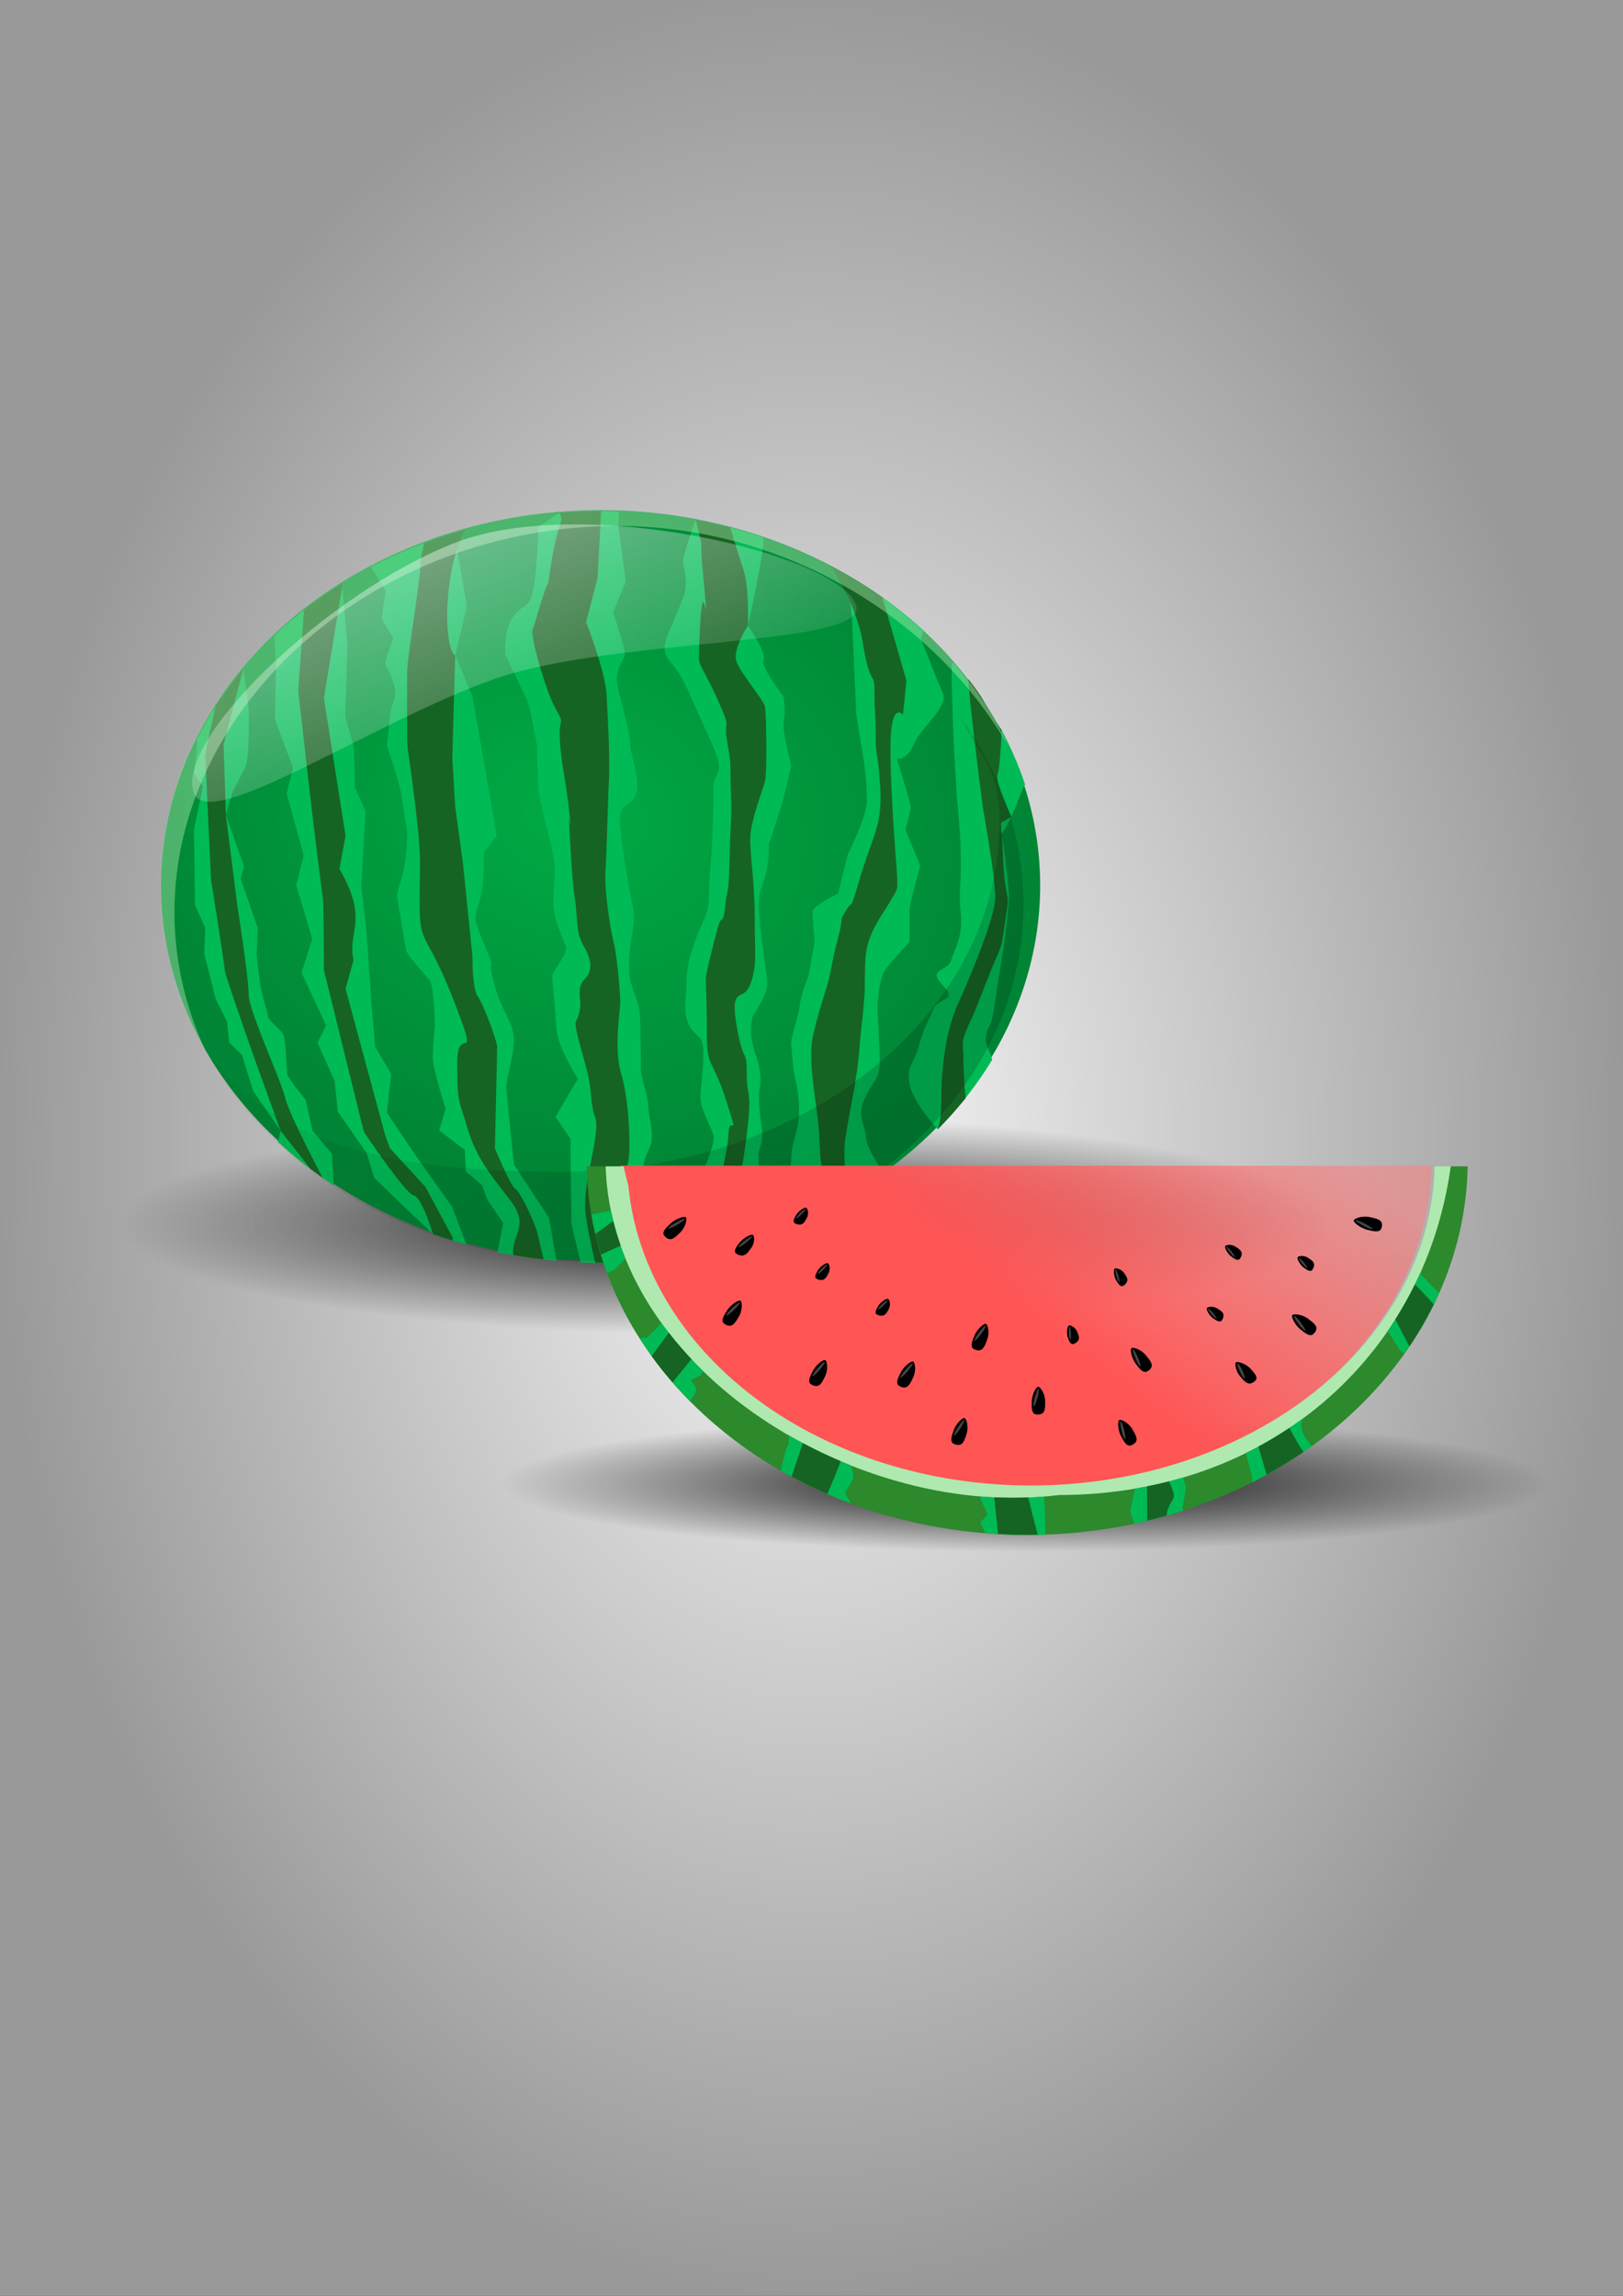 <?xml version="1.0" encoding="UTF-8" standalone="no"?>
<!-- Created with Inkscape (http://www.inkscape.org/) -->

<svg
   width="210mm"
   height="297mm"
   viewBox="0 0 210 297"
   version="1.1"
   id="svg5"
   inkscape:version="1.1.2 (b8e25be833, 2022-02-05)"
   sodipodi:docname="laisvatema.svg"
   xmlns:inkscape="http://www.inkscape.org/namespaces/inkscape"
   xmlns:sodipodi="http://sodipodi.sourceforge.net/DTD/sodipodi-0.dtd"
   xmlns:xlink="http://www.w3.org/1999/xlink"
   xmlns="http://www.w3.org/2000/svg"
   xmlns:svg="http://www.w3.org/2000/svg">
  <rect x="0" y="0" width="210" height="297" fill="#333333" stroke="none"/>
  <sodipodi:namedview
     id="namedview7"
     pagecolor="#ffffff"
     bordercolor="#666666"
     borderopacity="1.0"
     inkscape:pageshadow="2"
     inkscape:pageopacity="0.0"
     inkscape:pagecheckerboard="0"
     inkscape:document-units="mm"
     showgrid="false"
     inkscape:zoom="0.70644949"
     inkscape:cx="489.0654"
     inkscape:cy="621.41739"
     inkscape:window-width="1920"
     inkscape:window-height="1017"
     inkscape:window-x="-8"
     inkscape:window-y="-8"
     inkscape:window-maximized="1"
     inkscape:current-layer="layer1"
     inkscape:snap-page="false"
     inkscape:snap-text-baseline="false"
     inkscape:snap-intersection-paths="false" />
  <defs
     id="defs2">
    <linearGradient
       inkscape:collect="always"
       id="linearGradient47238">
      <stop
         style="stop-color:#f9f9f9;stop-opacity:1"
         offset="0"
         id="stop47234" />
      <stop
         style="stop-color:#999999;stop-opacity:1"
         offset="1"
         id="stop47236" />
    </linearGradient>
    <linearGradient
       inkscape:collect="always"
       id="linearGradient45266">
      <stop
         style="stop-color:#000000;stop-opacity:1;"
         offset="0"
         id="stop45262" />
      <stop
         style="stop-color:#000000;stop-opacity:0;"
         offset="1"
         id="stop45264" />
    </linearGradient>
    <linearGradient
       inkscape:collect="always"
       id="linearGradient33137">
      <stop
         style="stop-color:#ff5555;stop-opacity:1;"
         offset="0"
         id="stop33133" />
      <stop
         style="stop-color:#ff5555;stop-opacity:0;"
         offset="1"
         id="stop33135" />
    </linearGradient>
    <linearGradient
       inkscape:collect="always"
       id="linearGradient29264">
      <stop
         style="stop-color:#ffffff;stop-opacity:1;"
         offset="0"
         id="stop29260" />
      <stop
         style="stop-color:#ffffff;stop-opacity:0;"
         offset="1"
         id="stop29262" />
    </linearGradient>
    <linearGradient
       inkscape:collect="always"
       id="linearGradient26775">
      <stop
         style="stop-color:#000000;stop-opacity:1;"
         offset="0"
         id="stop26771" />
      <stop
         style="stop-color:#000000;stop-opacity:0"
         offset="1"
         id="stop26773" />
    </linearGradient>
    <linearGradient
       inkscape:collect="always"
       id="linearGradient20387">
      <stop
         style="stop-color:#00aa44;stop-opacity:1"
         offset="0"
         id="stop20383" />
      <stop
         style="stop-color:#008435;stop-opacity:1"
         offset="1"
         id="stop20385" />
    </linearGradient>
    <radialGradient
       inkscape:collect="always"
       xlink:href="#linearGradient20387"
       id="radialGradient3767"
       gradientUnits="userSpaceOnUse"
       gradientTransform="matrix(1.054,0.321,-0.258,0.846,28.439,-4.736)"
       cx="81.477"
       cy="129.241"
       fx="81.477"
       fy="129.241"
       r="65.756" />
    <linearGradient
       inkscape:collect="always"
       xlink:href="#linearGradient26775"
       id="linearGradient26777"
       x1="106.962"
       y1="196.629"
       x2="40.306"
       y2="141.309"
       gradientUnits="userSpaceOnUse" />
    <linearGradient
       inkscape:collect="always"
       xlink:href="#linearGradient29264"
       id="linearGradient29266"
       x1="63.889"
       y1="86.824"
       x2="81.04"
       y2="130.753"
       gradientUnits="userSpaceOnUse" />
    <linearGradient
       inkscape:collect="always"
       xlink:href="#linearGradient33137"
       id="linearGradient33139"
       x1="350.209"
       y1="77.566"
       x2="385.486"
       y2="36.363"
       gradientUnits="userSpaceOnUse"
       gradientTransform="matrix(0.922,0,0,0.886,28.344,6.8)" />
    <radialGradient
       inkscape:collect="always"
       xlink:href="#linearGradient45266"
       id="radialGradient45268"
       cx="-39.512"
       cy="-47.752"
       fx="-39.512"
       fy="-47.752"
       r="42.134"
       gradientTransform="matrix(1.867,0,0,0.338,167.762,174.554)"
       gradientUnits="userSpaceOnUse" />
    <radialGradient
       inkscape:collect="always"
       xlink:href="#linearGradient45266"
       id="radialGradient45352"
       gradientUnits="userSpaceOnUse"
       gradientTransform="matrix(1.613,0,0,0.209,196.516,201.919)"
       cx="-39.512"
       cy="-47.752"
       fx="-39.512"
       fy="-47.752"
       r="42.134" />
    <radialGradient
       inkscape:collect="always"
       xlink:href="#linearGradient47238"
       id="radialGradient47240"
       cx="105.054"
       cy="147.938"
       fx="105.054"
       fy="147.938"
       r="105.429"
       gradientTransform="matrix(1,0,0,1.417,0,-61.75)"
       gradientUnits="userSpaceOnUse" />
  </defs>
  <g
     inkscape:label="Sluoksnis 1"
     inkscape:groupmode="layer"
     id="layer1">
    <rect
       style="opacity:1;fill:url(#radialGradient47240);fill-opacity:1;stroke:none;stroke-width:0;stroke-opacity:1"
       id="rect46866"
       width="210.858"
       height="298.871"
       x="-0.375"
       y="-1.498" />
    <ellipse
       style="opacity:1;fill:url(#radialGradient45268);fill-opacity:1;stroke:none;stroke-width:0;stroke-opacity:1"
       id="path45062"
       cx="94.006"
       cy="158.424"
       rx="78.65"
       ry="14.232" />
    <ellipse
       style="opacity:1;fill:url(#radialGradient45352);fill-opacity:1;stroke:none;stroke-width:0;stroke-opacity:1"
       id="ellipse45350"
       cx="132.769"
       cy="191.944"
       rx="67.976"
       ry="8.801" />
    <g
       id="g45014"
       transform="matrix(0.865,0,0,0.835,17.708,69.995)">
      <g
         id="g29355"
         transform="translate(-16.529,-88.208)">
        <ellipse
           style="opacity:1;mix-blend-mode:normal;fill:url(#radialGradient3767);fill-opacity:1;stroke-width:0"
           id="circle1981"
           cx="85.894"
           cy="141.581"
           rx="65.756"
           ry="58.153" />
        <path
           id="path920"
           style="fill:#00ba55;fill-opacity:1;stroke:none;stroke-width:1px;stroke-linecap:butt;stroke-linejoin:miter;stroke-opacity:1"
           d="m 324.639,315.318 c -7.96,0.042 -15.913,0.422 -23.832,1.139 l -11.789,8.086 c 0,0 -0.601,25.892 -3.01,37.332 -2.408,11.44 -6.022,7.225 -11.441,15.654 -5.419,8.43 -4.215,21.676 -4.215,21.676 0,0 10.237,22.278 12.043,25.891 1.806,3.613 6.021,28.301 6.021,28.301 0,0 -5.6e-4,16.256 0.602,24.084 0.602,7.828 6.623,30.107 8.43,39.139 1.806,9.032 0,18.063 0,27.697 0,9.634 6.02,22.278 7.225,25.891 1.204,3.613 -7.826,14.451 -7.826,16.859 0,2.408 1.806,21.074 2.408,31.311 0.602,10.236 12.043,28.902 12.043,28.902 l -12.645,22.277 8.43,12.645 0.602,49.977 5.154,22.332 c 3.93,0.213 7.864,0.343 11.801,0.391 9.082,-0.051 18.154,-0.542 27.176,-1.471 l 0.426,-6.801 c 0,0 -0.603,-13.247 -1.205,-18.666 -0.602,-5.419 -3.01,-19.267 -3.01,-25.891 0,-6.623 1.806,-9.635 4.215,-15.656 2.408,-6.021 -1.205,-18.063 -1.205,-23.482 0,-5.419 -4.215,-16.257 -4.215,-21.676 0,-5.419 5.6e-4,-24.085 -0.602,-31.912 -0.602,-7.828 -3.612,-11.441 -5.418,-20.473 -1.806,-9.032 0.6,-22.277 1.805,-30.707 1.204,-8.43 -0.6,-12.646 -1.805,-19.27 -1.204,-6.623 -3.614,-20.471 -5.42,-37.33 -1.806,-16.859 4.817,-12.044 8.43,-19.871 3.613,-7.828 -3.01,-24.084 -3.01,-30.105 0,-6.021 -3.614,-18.666 -6.625,-31.311 -3.011,-12.645 3.011,-16.86 3.613,-20.473 0.602,-3.613 -6.623,-25.287 -6.623,-25.287 l 7.225,-18.064 -4.215,-31.912 0.252,-9.037 c -3.261,-0.119 -6.525,-0.182 -9.789,-0.188 z m 53.129,5.098 c 0,0 -4.453,13.158 -6.26,19.781 -1.806,6.623 -5.6e-4,6.624 0.602,13.85 0.602,7.225 -1.203,11.439 -1.203,11.439 0,0 -2.408,6.623 -8.43,21.074 -6.021,14.451 1.806,15.656 6.623,24.688 4.817,9.032 8.429,18.665 17.461,39.137 9.032,20.472 1.205,16.86 1.205,26.494 10e-6,9.634 6e-4,15.052 -0.602,30.105 -0.602,15.053 -1.807,21.075 -1.807,33.117 0,12.042 -4.216,14.45 -9.033,30.105 -4.817,15.655 -3.011,16.258 -4.215,31.311 -1.204,15.053 4.817,18.064 8.43,22.279 3.613,4.215 0,27.697 0,34.32 0,6.623 5.42,16.257 7.227,21.676 1.806,5.419 -6.624,21.677 -7.828,28.902 -1.204,7.225 -6.623,21.074 -6.623,21.074 l -0.109,20.748 c 10.522,-1.856 20.897,-4.312 31.061,-7.354 1.261,-6.773 2.631,-13.275 3.973,-16.406 3.613,-8.43 1.804,-10.837 4.213,-22.879 2.409,-12.042 -0.602,-9.634 1.807,-16.859 2.408,-7.225 5.6e-4,-13.247 -0.602,-24.688 -0.602,-11.44 1.204,-9.031 0.602,-17.461 -0.602,-8.43 -3.612,-12.645 -4.816,-20.473 -1.204,-7.828 0.602,-13.85 0.602,-13.85 0,0 5.42,-8.429 7.227,-13.848 1.806,-5.419 0.601,-9.033 -0.604,-18.064 -1.204,-9.032 -1.806,-12.644 -3.01,-27.697 -1.204,-15.053 2.408,-15.052 4.215,-25.891 1.806,-10.838 1.205,-15.053 1.205,-15.053 0,0 6.623,-19.269 9.031,-30.107 2.408,-10.838 3.613,-15.654 3.613,-15.654 0,0 -5.419,-21.676 -4.215,-25.891 1.204,-4.215 0,-14.451 0,-14.451 0,0 -13.85,-18.665 -11.441,-21.676 2.408,-3.011 -8.748,-19.994 -8.748,-19.994 0,0 9.252,-42.198 8.74,-51.486 -12.428,-4.345 -25.233,-7.796 -38.289,-10.32 z m -136.297,7.736 c -16.399,5.153 -32.14,11.814 -46.965,19.875 l 8.408,13.848 -2.408,16.256 6.623,11.441 c 0,0 -3.011,9.032 -4.215,12.645 -1.204,3.613 1.204,3.612 4.215,13.246 3.011,9.634 -1.205,11.441 -1.807,18.666 -0.602,7.225 -1.807,18.666 -1.807,18.666 10e-6,0 7.829,22.279 9.033,33.719 1.204,11.44 2.408,11.44 2.408,17.461 0,6.021 -0.603,18.665 -3.613,27.697 -3.011,9.032 -1.807,10.838 -1.807,10.838 0,0 4.216,26.493 4.818,29.504 0.602,3.011 10.838,14.45 13.246,17.461 2.408,3.011 3.01,25.289 3.01,25.289 0,0 -1.203,14.451 -1.203,20.473 0,6.021 7.225,29.504 7.225,29.504 l -3.613,12.645 14.451,11.439 0.604,12.645 9.031,7.828 3.01,8.43 9.033,13.85 -3.168,17.02 c 10.937,2.333 22.04,4.006 33.232,5.008 l -4.174,-25.039 -19.871,-31.311 c 0,0 -4.215,-42.147 -4.215,-45.76 0,-3.613 4.817,-20.473 4.215,-28.902 -0.602,-8.43 -7.225,-15.655 -10.838,-30.105 -3.613,-14.451 -1.807,-9.634 -1.807,-12.645 0,-3.011 -9.633,-22.279 -9.031,-27.096 0.602,-4.817 3.613,-12.042 4.215,-19.268 0.602,-7.225 0.602,-18.666 0.602,-18.666 l 7.227,-9.635 -10.236,-60.812 -3.613,-21.074 -9.633,-23.484 6.623,-28.9 z m 221.336,24.283 c 2.054,12.982 3.234,25.695 3.234,25.695 l 2.408,55.998 4.215,27.096 c 0,0 1.807,12.643 1.807,22.879 0,10.236 -10.838,31.914 -10.838,31.914 l -5.42,22.879 c 0,0 -14.451,7.227 -14.451,10.84 0,3.613 1.205,17.461 1.205,17.461 l -3.613,20.473 c 0,0 -4.214,10.236 -4.816,16.859 -0.602,6.623 -5.419,19.266 -4.816,22.879 0.602,3.613 0.602,13.247 2.408,20.473 1.806,7.225 2.409,15.655 1.807,22.881 -0.602,7.225 -4.215,15.053 -4.215,23.482 0,8.43 -5.36,10.713 1.805,22.881 l 7.166,12.168 c 15.458,-7.219 30.011,-15.861 43.418,-25.781 -4.808,-8.968 -9.725,-15.813 -10.24,-22.514 -0.602,-7.828 -5.42,-11.441 -0.604,-22.279 4.817,-10.838 8.43,-10.838 8.43,-21.676 0,-10.838 -1.203,-23.483 -1.203,-31.311 0,-7.828 1.806,-16.256 3.01,-19.869 1.204,-3.613 15.053,-18.666 15.053,-18.666 v -19.268 c 0,-3.011 6.021,-25.289 6.021,-25.289 l -8.43,-21.074 c 0,0 3.012,-10.84 3.012,-13.248 0,-2.409 -7.828,-28.299 -7.828,-28.299 0,0 5.418,1.806 9.633,-8.43 4.215,-10.236 19.871,-21.676 16.258,-30.105 -3.613,-8.43 -10.839,-27.698 -12.043,-30.709 -0.425,-1.062 0.524,-3.104 1.264,-5.516 -13.066,-12.392 -27.708,-23.407 -43.635,-32.824 z m -284.689,5.33 c -13.827,8.914 -26.576,19.067 -38.045,30.297 l 0.824,18.971 -0.604,30.105 10.236,28.301 -3.611,15.053 9.633,36.127 -4.215,17.461 9.031,31.311 -6.02,19.869 13.848,30.709 -4.816,10.236 9.633,22.277 1.807,18.064 16.258,24.084 4.215,14.451 17.461,17.461 15.818,15.516 0.002,0.002 c 6.208,2.285 12.517,4.347 18.914,6.18 l -8.24,-22.299 -21.074,-30.707 -15.656,-24.086 2.41,-22.881 -9.033,-15.654 -2.408,-29.504 -2.408,-36.729 -3.01,-28.301 2.408,-43.352 -6.021,-13.85 -0.602,-23.482 -4.818,-18.064 1.205,-42.148 c 0,0 -1.922,-21.1 -3.121,-35.418 z m -55.645,49.723 c -10.486,13.004 -19.337,26.979 -26.398,41.68 l 0.447,2.549 -1.932,16.73 5.148,7.721 -5.148,25.096 0.645,44.4 5.791,13.512 -0.645,14.801 6.436,26.383 6.434,13.512 1.287,12.227 7.078,7.078 6.436,21.234 15.443,23.164 -1.439,6.621 c 9.677,9.22 20.232,17.689 31.547,25.312 l -1.15,-18.42 -10.939,-13.514 -3.861,-18.016 c 0,0 -9.651,-12.227 -10.295,-14.801 -0.643,-2.574 -0.644,-20.591 -2.574,-23.809 -1.93,-3.217 -8.365,-7.721 -8.365,-10.295 0,-2.574 -3.217,-9.653 -4.504,-19.305 -1.287,-9.652 -1.932,-16.73 -1.932,-16.73 l 0.645,-15.443 -9.652,-28.955 1.93,-7.078 -10.295,-30.244 3.861,-13.512 c 0,0 4.504,-9.008 7.078,-14.156 2.574,-5.148 1.93,-34.748 1.93,-34.748 z m 427.625,35.188 c 0,0 -26.253,-41.061 -27.457,-38.653 -1.204,2.408 1.203,63.222 3.009,83.092 1.806,19.87 1.807,26.494 1.807,37.332 0,10.838 -1.204,12.643 0,26.492 1.204,13.849 -3.614,20.472 -5.42,27.096 -1.806,6.623 -13.955,4.648 -4.816,14.451 9.138,9.803 -2.407,6.624 -5.418,14.451 -3.011,7.828 -4.818,9.03 -7.828,20.471 -3.011,11.44 -7.226,12.043 -5.42,22.881 1.806,10.838 15.9,26.475 15.9,26.475 11.934,-12.511 22.251,-26.161 30.758,-40.697 -1.817,-6.752 -4.447,-7.825 -3.305,-14.678 1.204,-7.225 2.408,-1.205 4.816,-18.666 2.409,-17.461 4.816,-31.311 4.816,-31.311 0,0 3.614,-25.891 3.012,-33.719 -0.602,-7.828 -3.742,-33.855 -3.742,-33.855 8.121,-13.582 10.17,-24.49 12.93,-28.666 -3.573,-11.133 -8.135,-21.999 -13.643,-32.496 z"
           transform="scale(0.265)"
           sodipodi:nodetypes="cccsscscssssssccccccccssssssssssssssccccccsscsssssssssssscccsssssscsssscscscsccccccccssscssscsscscccccccccccsssssscccccccccccsccsccssssscccssssscsccscsssccccccccccccccccccccccccccccccccccccccccccccccccccccccccssssccccccscccsssssssssccsscsccc" />
        <path
           id="path2265"
           style="fill:#166423;fill-opacity:1;stroke:none;stroke-width:1px;stroke-linecap:butt;stroke-linejoin:miter;stroke-opacity:1"
           d="m 324.471,315.324 a 248.527,219.791 0 0 0 -0.047,0.002 248.527,219.791 0 0 0 -13.908,0.461 c -3.234,0.179 -6.467,0.377 -9.691,0.668 -0.006,5.3e-4 -0.012,10e-4 -0.018,0.002 3.218,5.07 -0.439,3.554 -4.166,27.156 -3.861,24.452 -0.644,8.366 -3.861,18.018 -3.217,9.652 -5.791,19.947 -7.078,23.164 -1.287,3.217 7.078,34.748 12.869,45.688 5.791,10.939 1.931,3.861 2.574,18.018 0.643,14.156 3.218,23.164 5.148,41.182 1.93,18.017 0,4.504 0,4.504 0,0 1.286,34.103 3.217,46.973 1.93,12.869 0.537,20.634 5.041,28.355 4.504,7.722 5.254,14.757 0.75,19.262 -4.504,4.504 -2.574,10.94 -2.574,14.801 0,3.861 -1.287,7.721 -2.574,10.295 -1.287,2.574 5.148,22.522 7.078,32.174 1.93,9.652 1.287,16.73 3.861,23.809 2.574,7.078 -3.861,29.599 -5.148,42.469 -1.23,12.295 -0.546,15.852 5.115,42.459 1.193,0.047 2.386,0.087 3.58,0.119 5.985,-0.006 11.968,-0.204 17.938,-0.592 -3.043,-7.282 -10.141,-24.398 -11.189,-29.117 -1.287,-5.791 5.149,-21.234 7.723,-27.025 2.574,-5.791 1.287,-37.965 -3.217,-53.408 -4.504,-15.443 -0.645,-36.678 -0.645,-42.469 0,-5.791 -1.931,-27.669 -3.861,-35.391 -1.93,-7.722 -5.147,-30.887 -4.504,-40.539 0.643,-9.652 1.288,-38.608 1.932,-53.408 0.643,-14.8 -0.644,-36.678 -1.287,-50.191 -0.643,-13.513 -11.584,-42.469 -11.584,-42.469 l 6.436,-25.738 z m 53.297,5.092 c 1.618,6.176 3.168,12.455 3.168,14.832 0,4.504 -7.5e-4,5.791 1.93,27.025 1.93,21.235 -1.4e-4,2.574 -1.287,7.078 -1.287,4.504 -1.93,29.601 -1.93,32.818 0,3.217 4.504,9.008 11.582,25.738 7.078,16.73 1.93,8.364 4.504,23.164 2.574,14.8 1.288,10.94 1.932,27.67 0.643,16.73 -10e-4,11.583 -0.645,37.965 -0.643,26.382 -1.287,17.374 -2.574,29.6 -1.287,12.226 -1.929,4.504 -3.859,11.582 -1.93,7.078 -7.08,27.669 -7.08,30.887 0,3.217 0.645,14.8 0.645,33.461 0,18.661 3.218,12.87 10.939,37.965 7.722,25.095 1.931,7.078 1.287,18.66 -0.643,11.582 -5.148,29.6 -8.365,41.826 -3.217,12.226 -2.574,8.364 -5.791,17.373 -3.059,8.565 -4.471,9.614 -9.018,12.457 5.725,-1.012 11.408,-2.203 17.039,-3.568 a 248.527,219.791 0 0 0 0.037,-0.008 c 3.1e-4,-6.3e-4 -3.1e-4,-0.001 0,-0.002 1.019,-2.055 1.751,-2.87 2.879,-4.373 1.93,-2.574 7.079,-13.514 7.723,-24.453 0.643,-10.939 2.574,-11.582 5.791,-38.607 3.217,-27.026 0,-19.947 0,-35.391 0,-15.443 -1.93,-4.506 -5.791,-28.314 -3.861,-23.808 3.86,-12.868 7.721,-23.807 3.861,-10.939 2.574,-16.088 2.574,-37.322 0,-21.235 -2.574,-37.322 -2.574,-47.617 0,-10.296 7.078,-28.312 8.365,-34.104 1.287,-5.791 0.643,-39.252 0,-43.113 -0.643,-3.861 -13.512,-19.303 -16.086,-26.381 -2.574,-7.078 6.434,-21.234 6.434,-21.234 0,0 0.645,-23.166 -2.572,-32.818 -2.223,-6.669 -5.305,-17.184 -7.416,-24.467 -3.161,-0.854 -6.342,-1.649 -9.539,-2.391 a 248.527,219.791 0 0 0 -0.293,-0.068 c -3.218,-0.743 -6.452,-1.429 -9.701,-2.057 a 248.527,219.791 0 0 0 -0.027,-0.006 z m -129.988,5.783 a 248.527,219.791 0 0 0 -23.201,7.889 c -1.186,5.111 -2.276,9.927 -2.162,11.184 0.643,7.078 -7.496,54.967 -7.496,64.619 v 36.035 c 0,10.296 0.643,7.722 4.504,40.539 3.861,32.817 2.574,33.459 2.574,58.555 0,25.095 3.859,15.443 19.303,56.625 15.443,41.182 1.932,12.227 1.932,36.035 0,23.808 0.643,20.59 5.791,38.607 5.148,18.017 14.156,28.314 24.451,42.471 10.296,14.156 1.287,18.661 1.287,29.6 0,0.734 0.082,1.27 0.1,1.959 0.018,0.003 0.037,0.005 0.055,0.008 5.664,1.029 11.366,1.885 17.098,2.562 a 248.527,219.791 0 0 0 0.01,0.002 c -1.236,-5.231 -2.677,-11.186 -3.105,-13.541 -1.287,-7.078 -10.295,-26.381 -12.869,-27.668 -2.574,-1.287 -11.582,-23.809 -11.582,-23.809 0,0 1.287,-55.982 1.287,-59.199 0,-3.217 -7.722,-25.095 -10.939,-29.6 -3.217,-4.504 -3.029,-23.562 -3.029,-23.562 l -5.336,-54.299 -4.402,-33.105 -1.619,-28.271 1.625,-60.027 c -6.649,-4.433 -6.826,-50.29 5.727,-73.607 z m 206.273,21.273 c 6.853,10.99 15.144,26.868 18.109,45.086 4.504,27.669 6.58,14.758 6.58,28.914 0,14.156 0.645,9.009 0.645,23.809 0,14.8 1.285,9.01 2.572,31.531 1.287,22.522 -3.859,27.025 -10.938,51.477 -7.078,24.452 -3.861,12.87 -8.365,20.592 -4.504,7.722 -0.643,0.643 -4.504,16.086 -3.861,15.443 -3.863,19.305 -5.793,26.383 -1.93,7.078 -5.791,18.661 -8.365,30.887 -2.574,12.226 0.644,31.529 2.574,46.973 1.93,15.443 0.645,25.097 3.219,31.531 2.387,5.968 -4.038,15.428 -9.096,28.553 a 248.527,219.791 0 0 0 0.014,-0.006 c 3.875,-1.785 7.684,-3.675 11.445,-5.637 a 248.527,219.791 0 0 0 12.404,-6.893 c -0.359,-2.955 -0.813,-5.862 -1.256,-8.297 -1.287,-7.078 -1.931,-17.374 -1.287,-23.809 0.643,-6.435 3.861,-23.165 5.148,-30.887 1.287,-7.722 2.573,-16.73 3.217,-25.738 0.643,-9.009 1.931,-18.016 2.574,-27.668 0.643,-9.652 -8.8e-4,-7.722 0.643,-22.521 0.643,-14.8 8.366,-24.452 13.514,-33.461 5.148,-9.009 4.504,-7.721 4.504,-12.869 0,-5.148 -3.859,-48.261 -3.859,-77.217 0,-28.956 7.078,-19.947 7.078,-19.947 l 1.93,-19.949 -13.486,-48.461 c -8.2e-4,-6e-4 -0.007,-0.005 -0.008,-0.006 a 248.527,219.791 0 0 0 -29.213,-18.455 z m -275.434,9.965 a 248.527,219.791 0 0 0 -21.904,15.705 l -3.256,47.291 7.408,67.318 c 0,0 5.792,49.545 6.436,53.406 0.643,3.861 0.643,42.471 0.643,42.471 l 22.521,94.59 c 0,0 23.808,36.677 28.312,37.32 3.747,0.535 9.04,16.818 10.793,22.521 0.005,0.002 0.01,0.004 0.016,0.006 3.619,1.314 7.273,2.553 10.959,3.715 l 0.111,-1.789 -15.443,-29.6 -19.947,-22.521 -2.574,-7.078 -22.521,-86.227 4.504,-16.729 c -3.646,-17.16 8.987,-22.856 -7.93,-53.285 l 3.426,-19.428 -12.227,-80.434 z m -56.146,50.053 c -0.003,0.003 -0.005,0.007 -0.008,0.01 -2.661,3.299 -5.196,6.675 -7.646,10.098 a 248.527,219.791 0 0 0 -1.035,1.457 c -2.428,3.452 -4.771,6.952 -6.98,10.52 -2.97,13.37 -5.777,26.403 -5.777,27.934 0,3.217 3.217,73.355 3.217,73.355 0,0 7.723,50.192 7.723,52.766 0,2.574 17.373,53.408 17.373,53.408 l 14.156,40.537 16.713,22.162 a 248.527,219.791 0 0 0 7.041,5.359 c -6.81,-13.508 -19.205,-38.434 -21.18,-46.824 -2.574,-10.939 -20.592,-50.834 -20.592,-60.486 0,-9.652 -6.434,-52.121 -6.434,-52.121 l -6.436,-52.766 -1.287,-41.182 z m 409.221,6.09 c 0.571,13.766 8.18,74.814 8.18,74.814 0,0 6.435,37.322 7.078,51.479 0.643,14.156 -20.592,62.416 -20.592,62.416 0,0 -5.791,11.583 -8.365,32.174 -2.574,20.591 -0.644,29.599 -2.574,38.607 -0.203,0.948 -0.687,2.549 -0.965,3.691 a 248.527,219.791 0 0 0 0.019,-0.019 c 2.48,-2.57 4.865,-5.208 7.207,-7.875 a 248.527,219.791 0 0 0 6.119,-7.332 c 0.786,-0.976 1.622,-1.92 2.391,-2.908 -0.713,-7.897 -1.258,-17.134 -1.258,-22.877 0,-9.009 -1.931,-9.009 3.217,-20.592 5.148,-11.582 4.505,-10.94 10.939,-27.67 6.435,-16.73 7.078,-15.442 8.365,-25.094 1.287,-9.652 2.574,-16.087 2.574,-19.305 0,-3.217 -1.931,-7.723 -2.574,-21.879 -0.793,-19.662 -0.794,-23.512 -0.645,-17.373 0,0 -0.643,1.286 -0.643,-6.436 l 6.021,-3.254 c 0,0 -9.782,-20.182 -7.852,-25.33 0.927,-2.473 1.674,-14.019 2.213,-25.283 a 248.527,219.791 0 0 0 -0.453,-0.859 c 0.008,1.038 -6.081,-9.791 -11.338,-19.113 a 248.527,219.791 0 0 0 -7.066,-9.982 z"
           transform="scale(0.265)" />
        <path
           style="fill:none;stroke:#000000;stroke-width:0.265px;stroke-linecap:butt;stroke-linejoin:miter;stroke-opacity:1"
           d="M 153.737,114.239 Z"
           id="path2279" />
        <path
           id="ellipse14691"
           style="opacity:0.44;fill:#afe9af;fill-opacity:1;stroke-width:0"
           d="m 85.85,83.43 c -36.316,-2.1e-5 -65.756,26.036 -65.756,58.153 0.004,8.836 2.285,17.555 6.669,25.495 -3.045,-6.807 -4.61,-14.061 -4.612,-21.381 4.2e-5,-32.117 29.951,-59.828 66.267,-59.828 25.118,0.002 47.53,14.333 58.561,34.29 C 137.044,97.989 112.814,83.43 85.85,83.43 Z"
           sodipodi:nodetypes="ccccccc" />
        <path
           id="ellipse24426"
           style="opacity:0.164;mix-blend-mode:normal;fill:url(#linearGradient26777);fill-opacity:1;stroke-width:0"
           d="m 139.568,115.325 c 3.684,7.116 5.997,8.483 5.998,16.28 -4e-5,30.578 -29.89,54.305 -65.242,54.305 -22.155,-0.015 -41.903,-2.535 -53.561,-18.832 10.299,19.918 33.162,32.746 58.387,32.762 35.352,2e-5 64.011,-24.789 64.011,-55.367 -0.001,-10.299 -3.324,-20.393 -9.593,-29.148 z"
           sodipodi:nodetypes="ccccccc" />
        <path
           id="path27327"
           style="opacity:0.428;fill:url(#linearGradient29266);fill-opacity:1;stroke-width:0"
           d="m 124.107,98.157 c 2.112,6.4 -35.943,4.917 -53.904,11.358 -17.961,6.441 -42.888,24.077 -45.141,17.726 -2.945,-8.298 20.141,-31.154 39.097,-38.778 18.994,-7.639 57.319,1.726 59.949,9.695 z"
           sodipodi:nodetypes="sssss" />
      </g>
      <g
         id="g43820"
         transform="translate(-225.629,37.416)">
        <path
           id="path32205"
           style="opacity:0.544;fill:#ff8080;fill-opacity:1;stroke:none;stroke-width:0"
           d="m 297.978,59.365 a 60.698,50.918 0 0 0 60.655,50.08 60.698,50.918 0 0 0 60.655,-50.08 z" />
        <path
           id="path29931"
           style="opacity:1;fill:url(#linearGradient33139);fill-opacity:1;stroke:none;stroke-width:0"
           d="m 297.991,59.379 a 60.698,51.341 0 0 0 60.655,50.496 60.698,51.341 0 0 0 60.655,-50.496 z" />
        <path
           id="path31401"
           style="opacity:1;fill:#afe9af;fill-opacity:1;stroke:none;stroke-width:0"
           d="m 1116.002,224.373 a 238.722,199.896 0 0 0 238.551,196.604 238.722,199.896 0 0 0 238.551,-196.604 h -9.148 a 228.037,189.732 0 0 1 -227.873,186.607 228.037,189.732 0 0 1 -227.184,-175.182 232.857,213.291 0 0 1 -2.684,-11.426 z"
           transform="scale(0.265)" />
        <path
           id="path30821"
           style="opacity:1;fill:#2c892c;fill-opacity:1;stroke:none;stroke-width:0"
           d="m 1105.357,224.373 c 2.236,119.53 112.876,215.417 248.641,215.486 135.765,-0.07 246.405,-95.956 248.641,-215.486 h -9.535 c -15.145,112.3 -103.513,192.124 -221.253,192.16 -111.335,14.878 -251.831,-70.951 -255.849,-192.16 z"
           sodipodi:nodetypes="ccccccc"
           transform="scale(0.265)" />
        <path
           id="path39287"
           style="fill:#00ba55;fill-opacity:1;stroke:none;stroke-width:1px;stroke-linecap:butt;stroke-linejoin:miter;stroke-opacity:1"
           d="m 1119.047,250.141 -11.049,2.355 c 1.935,11.733 4.893,23.165 8.848,34.213 l 3.842,-1.557 6.533,-6.887 c -3.553,-9.062 -6.259,-18.466 -8.174,-28.125 z m 456.697,36.834 c -5.157,11.847 -11.254,23.078 -18.236,33.605 l 0.363,0.689 6.812,11.006 2.291,1.527 c 7.678,-11.201 14.292,-23.035 19.625,-35.434 -2.02,-1.943 -4.112,-3.992 -5.144,-5.139 -1.376,-1.529 -3.48,-3.932 -5.711,-6.256 z m -428.176,29.027 c -1.432,1.239 -2.357,2.611 -2.357,2.611 l -5.701,5.875 -4.285,0.395 c 8.072,13.134 17.578,25.481 28.408,36.82 1.579,-2.279 3.421,-5.158 3.522,-6.459 0.173,-2.246 -3.109,-5.875 -3.109,-5.875 l 5.701,-2.938 1.334,-2.387 c -8.673,-8.736 -16.58,-18.095 -23.512,-28.043 z m 361.846,55.91 c -9.957,7.567 -20.63,14.274 -31.951,20.045 l 3.367,13.691 0.301,3.396 c 11.85,-6.224 23.027,-13.324 33.498,-21.141 -0.883,-1.1 -1.9,-2.436 -3.141,-4.268 -3.945,-5.823 -2.648,-9.205 -2.074,-11.725 z m -289.856,9.795 c -0.073,3.098 -0.278,6.273 -0.74,6.365 -0.864,0.173 -2.42,7.257 -3.111,10.367 -0.268,1.205 -0.488,2.555 -0.723,3.939 12.41,7.386 25.627,13.784 39.49,19.129 l -3.346,-6.135 4.838,-8.812 -1.074,-7.156 c -12.175,-4.994 -24.011,-10.933 -35.334,-17.697 z m 222.537,24.531 c -8.792,2.69 -17.846,4.905 -27.17,6.557 l -2.752,13.031 c 0,0 1.061,3.673 2.186,7.484 9.536,-2.099 18.834,-4.712 27.9,-7.748 -0.203,-0.37 -0.738,-1.309 -0.738,-1.309 0,0 2.622,-12.053 1.836,-13.363 -0.339,-0.565 -0.819,-2.585 -1.262,-4.652 z m -114.574,11.121 c -4e-4,0.022 0.013,0.064 0.01,0.082 -0.262,1.31 4.193,10.221 4.193,10.221 l -4.193,4.979 2.818,6.199 c 7.788,0.651 15.67,1.015 23.648,1.02 3.436,-0.002 6.844,-0.107 10.246,-0.23 0,-7.079 -0.069,-15.552 -0.551,-19.566 -0.114,-0.952 -0.182,-1.822 -0.229,-2.65 -11.774,1.034 -23.811,1.002 -35.943,-0.053 z"
           transform="scale(0.265)" />
        <path
           id="path37938"
           style="fill:#166423;fill-opacity:1;stroke:none;stroke-width:1px;stroke-linecap:butt;stroke-linejoin:miter;stroke-opacity:1"
           d="m 1120.348,256.314 -10.121,7.592 c 0.923,4.069 1.956,8.102 3.131,12.086 l 11.195,-5.225 c -1.606,-4.743 -3.033,-9.553 -4.205,-14.453 z m 452.523,37.082 c -3.338,7.051 -7.056,13.842 -11.066,20.408 1.585,3.419 4.717,9.614 7.922,15.885 5.141,-7.883 9.731,-16.076 13.746,-24.539 -4.214,-5.152 -8.674,-9.786 -10.602,-11.754 z m -421.162,28.244 c -2.301,3.221 -4.904,6.86 -9.682,13.666 3.684,5.279 7.641,10.39 11.805,15.359 l 10.631,-13.607 c -4.513,-4.957 -8.765,-10.1 -12.754,-15.418 z m 350.238,55.689 c -5.606,3.884 -11.416,7.508 -17.424,10.859 l 4.582,16.443 c 7.216,-4.123 14.192,-8.543 20.867,-13.285 -3.226,-4.73 -5.87,-10.047 -8.025,-14.018 z m -274.596,8.846 -6.377,19.619 c 6.541,3.658 13.285,7.052 20.221,10.17 2.862,-6.943 5.778,-14.222 7.519,-19.221 -7.268,-3.198 -14.4,-6.725 -21.363,-10.568 z m 206.617,22.412 c -4.07,1.081 -8.211,2.023 -12.391,2.889 0.019,1.145 0.162,10.858 0.193,20.049 3.681,-0.918 7.326,-1.907 10.935,-2.969 0.182,-4.795 3.656,-9.181 4.059,-10.789 0.334,-1.336 -0.83,-5.43 -2.797,-9.18 z m -98.568,9.279 2.147,21.453 c 5.444,0.316 10.918,0.536 16.451,0.539 1.977,-10e-4 3.93,-0.091 5.896,-0.133 -2.361,-9.308 -4.181,-16.974 -5.309,-21.76 -6.343,0.266 -12.743,0.228 -19.186,-0.1 z"
           transform="scale(0.265)" />
        <g
           id="g43371"
           transform="rotate(17.521,275.602,154.552)">
          <path
             id="path40430"
             style="opacity:1;stroke-width:0"
             d="m 330.151,81.054 c 0.008,0.976 0.039,1.841 -0.691,2.03 -0.097,0.025 -0.133,0.059 -0.26,0.061 -0.111,0.003 -0.457,-0.015 -0.55,-0.051 -0.528,-0.202 -0.537,-1.066 -0.498,-2.028 0.032,-0.77 0.377,-1.656 0.706,-2.055 0.142,-0.172 0.115,-0.162 0.286,-0.162 0.112,2e-6 0.049,-0.013 0.147,0.066 0.398,0.319 0.86,1.253 0.86,2.138 z"
             sodipodi:nodetypes="ssssssssss" />
          <ellipse
             style="opacity:0.272;fill:#ffffff;fill-opacity:1;stroke:none;stroke-width:0;stroke-opacity:1"
             id="path43287"
             cx="338.411"
             cy="-2.139"
             rx="0.196"
             ry="1.423"
             transform="matrix(0.97,0.244,-0.258,0.966,0,0)" />
        </g>
        <g
           id="g43377"
           transform="rotate(44.36,332.508,46.894)">
          <path
             id="path43373"
             style="opacity:1;stroke-width:0"
             d="m 330.151,81.054 c 0.008,0.976 0.039,1.841 -0.691,2.03 -0.097,0.025 -0.133,0.059 -0.26,0.061 -0.111,0.003 -0.457,-0.015 -0.55,-0.051 -0.528,-0.202 -0.537,-1.066 -0.498,-2.028 0.032,-0.77 0.377,-1.656 0.706,-2.055 0.142,-0.172 0.115,-0.162 0.286,-0.162 0.112,2e-6 0.049,-0.013 0.147,0.066 0.398,0.319 0.86,1.253 0.86,2.138 z"
             sodipodi:nodetypes="ssssssssss" />
          <ellipse
             style="opacity:0.272;fill:#ffffff;fill-opacity:1;stroke:none;stroke-width:0;stroke-opacity:1"
             id="ellipse43375"
             cx="338.411"
             cy="-2.139"
             rx="0.196"
             ry="1.423"
             transform="matrix(0.97,0.244,-0.258,0.966,0,0)" />
        </g>
        <g
           id="g43383"
           transform="rotate(30.129,319.836,55.029)">
          <path
             id="path43379"
             style="opacity:1;stroke-width:0"
             d="m 330.151,81.054 c 0.008,0.976 0.039,1.841 -0.691,2.03 -0.097,0.025 -0.133,0.059 -0.26,0.061 -0.111,0.003 -0.457,-0.015 -0.55,-0.051 -0.528,-0.202 -0.537,-1.066 -0.498,-2.028 0.032,-0.77 0.377,-1.656 0.706,-2.055 0.142,-0.172 0.115,-0.162 0.286,-0.162 0.112,2e-6 0.049,-0.013 0.147,0.066 0.398,0.319 0.86,1.253 0.86,2.138 z"
             sodipodi:nodetypes="ssssssssss" />
          <ellipse
             style="opacity:0.272;fill:#ffffff;fill-opacity:1;stroke:none;stroke-width:0;stroke-opacity:1"
             id="ellipse43381"
             cx="338.411"
             cy="-2.139"
             rx="0.196"
             ry="1.423"
             transform="matrix(0.97,0.244,-0.258,0.966,0,0)" />
        </g>
        <g
           id="g43389"
           transform="matrix(0.865,0.415,-0.502,0.715,72.646,-122.88)">
          <path
             id="path43385"
             style="opacity:1;stroke-width:0"
             d="m 330.151,81.054 c 0.008,0.976 0.039,1.841 -0.691,2.03 -0.097,0.025 -0.133,0.059 -0.26,0.061 -0.111,0.003 -0.457,-0.015 -0.55,-0.051 -0.528,-0.202 -0.537,-1.066 -0.498,-2.028 0.032,-0.77 0.377,-1.656 0.706,-2.055 0.142,-0.172 0.115,-0.162 0.286,-0.162 0.112,2e-6 0.049,-0.013 0.147,0.066 0.398,0.319 0.86,1.253 0.86,2.138 z"
             sodipodi:nodetypes="ssssssssss" />
          <ellipse
             style="opacity:0.272;fill:#ffffff;fill-opacity:1;stroke:none;stroke-width:0;stroke-opacity:1"
             id="ellipse43387"
             cx="338.411"
             cy="-2.139"
             rx="0.196"
             ry="1.423"
             transform="matrix(0.97,0.244,-0.258,0.966,0,0)" />
        </g>
        <g
           id="g43395"
           transform="rotate(-28.267,390.405,2.456)">
          <path
             id="path43391"
             style="opacity:1;stroke-width:0"
             d="m 330.151,81.054 c 0.008,0.976 0.039,1.841 -0.691,2.03 -0.097,0.025 -0.133,0.059 -0.26,0.061 -0.111,0.003 -0.457,-0.015 -0.55,-0.051 -0.528,-0.202 -0.537,-1.066 -0.498,-2.028 0.032,-0.77 0.377,-1.656 0.706,-2.055 0.142,-0.172 0.115,-0.162 0.286,-0.162 0.112,2e-6 0.049,-0.013 0.147,0.066 0.398,0.319 0.86,1.253 0.86,2.138 z"
             sodipodi:nodetypes="ssssssssss" />
          <ellipse
             style="opacity:0.272;fill:#ffffff;fill-opacity:1;stroke:none;stroke-width:0;stroke-opacity:1"
             id="ellipse43393"
             cx="338.411"
             cy="-2.139"
             rx="0.196"
             ry="1.423"
             transform="matrix(0.97,0.244,-0.258,0.966,0,0)" />
        </g>
        <g
           id="g43401"
           transform="matrix(0.846,-0.51,0.601,0.718,64.252,201.05)">
          <path
             id="path43397"
             style="opacity:1;stroke-width:0"
             d="m 330.151,81.054 c 0.008,0.976 0.039,1.841 -0.691,2.03 -0.097,0.025 -0.133,0.059 -0.26,0.061 -0.111,0.003 -0.457,-0.015 -0.55,-0.051 -0.528,-0.202 -0.537,-1.066 -0.498,-2.028 0.032,-0.77 0.377,-1.656 0.706,-2.055 0.142,-0.172 0.115,-0.162 0.286,-0.162 0.112,2e-6 0.049,-0.013 0.147,0.066 0.398,0.319 0.86,1.253 0.86,2.138 z"
             sodipodi:nodetypes="ssssssssss" />
          <ellipse
             style="opacity:0.272;fill:#ffffff;fill-opacity:1;stroke:none;stroke-width:0;stroke-opacity:1"
             id="ellipse43399"
             cx="338.411"
             cy="-2.139"
             rx="0.196"
             ry="1.423"
             transform="matrix(0.97,0.244,-0.258,0.966,0,0)" />
        </g>
        <g
           id="g43407"
           transform="translate(31.343,14.768)">
          <path
             id="path43403"
             style="opacity:1;stroke-width:0"
             d="m 330.151,81.054 c 0.008,0.976 0.039,1.841 -0.691,2.03 -0.097,0.025 -0.133,0.059 -0.26,0.061 -0.111,0.003 -0.457,-0.015 -0.55,-0.051 -0.528,-0.202 -0.537,-1.066 -0.498,-2.028 0.032,-0.77 0.377,-1.656 0.706,-2.055 0.142,-0.172 0.115,-0.162 0.286,-0.162 0.112,2e-6 0.049,-0.013 0.147,0.066 0.398,0.319 0.86,1.253 0.86,2.138 z"
             sodipodi:nodetypes="ssssssssss" />
          <ellipse
             style="opacity:0.272;fill:#ffffff;fill-opacity:1;stroke:none;stroke-width:0;stroke-opacity:1"
             id="ellipse43405"
             cx="338.411"
             cy="-2.139"
             rx="0.196"
             ry="1.423"
             transform="matrix(0.97,0.244,-0.258,0.966,0,0)" />
        </g>
        <g
           id="g43413"
           transform="rotate(24.997,310.906,112.775)">
          <path
             id="path43409"
             style="opacity:1;stroke-width:0"
             d="m 330.151,81.054 c 0.008,0.976 0.039,1.841 -0.691,2.03 -0.097,0.025 -0.133,0.059 -0.26,0.061 -0.111,0.003 -0.457,-0.015 -0.55,-0.051 -0.528,-0.202 -0.537,-1.066 -0.498,-2.028 0.032,-0.77 0.377,-1.656 0.706,-2.055 0.142,-0.172 0.115,-0.162 0.286,-0.162 0.112,2e-6 0.049,-0.013 0.147,0.066 0.398,0.319 0.86,1.253 0.86,2.138 z"
             sodipodi:nodetypes="ssssssssss" />
          <ellipse
             style="opacity:0.272;fill:#ffffff;fill-opacity:1;stroke:none;stroke-width:0;stroke-opacity:1"
             id="ellipse43411"
             cx="338.411"
             cy="-2.139"
             rx="0.196"
             ry="1.423"
             transform="matrix(0.97,0.244,-0.258,0.966,0,0)" />
        </g>
        <g
           id="g43419"
           transform="rotate(24.997,304.839,82.982)">
          <path
             id="path43415"
             style="opacity:1;stroke-width:0"
             d="m 330.151,81.054 c 0.008,0.976 0.039,1.841 -0.691,2.03 -0.097,0.025 -0.133,0.059 -0.26,0.061 -0.111,0.003 -0.457,-0.015 -0.55,-0.051 -0.528,-0.202 -0.537,-1.066 -0.498,-2.028 0.032,-0.77 0.377,-1.656 0.706,-2.055 0.142,-0.172 0.115,-0.162 0.286,-0.162 0.112,2e-6 0.049,-0.013 0.147,0.066 0.398,0.319 0.86,1.253 0.86,2.138 z"
             sodipodi:nodetypes="ssssssssss" />
          <ellipse
             style="opacity:0.272;fill:#ffffff;fill-opacity:1;stroke:none;stroke-width:0;stroke-opacity:1"
             id="ellipse43417"
             cx="338.411"
             cy="-2.139"
             rx="0.196"
             ry="1.423"
             transform="matrix(0.97,0.244,-0.258,0.966,0,0)" />
        </g>
        <g
           id="g43425"
           transform="rotate(-51.193,367.617,8.283)">
          <path
             id="path43421"
             style="opacity:1;stroke-width:0"
             d="m 330.151,81.054 c 0.008,0.976 0.039,1.841 -0.691,2.03 -0.097,0.025 -0.133,0.059 -0.26,0.061 -0.111,0.003 -0.457,-0.015 -0.55,-0.051 -0.528,-0.202 -0.537,-1.066 -0.498,-2.028 0.032,-0.77 0.377,-1.656 0.706,-2.055 0.142,-0.172 0.115,-0.162 0.286,-0.162 0.112,2e-6 0.049,-0.013 0.147,0.066 0.398,0.319 0.86,1.253 0.86,2.138 z"
             sodipodi:nodetypes="ssssssssss" />
          <ellipse
             style="opacity:0.272;fill:#ffffff;fill-opacity:1;stroke:none;stroke-width:0;stroke-opacity:1"
             id="ellipse43423"
             cx="338.411"
             cy="-2.139"
             rx="0.196"
             ry="1.423"
             transform="matrix(0.97,0.244,-0.258,0.966,0,0)" />
        </g>
        <g
           id="g43431"
           transform="rotate(-76.882,361.455,23.853)">
          <path
             id="path43427"
             style="opacity:1;stroke-width:0"
             d="m 330.151,81.054 c 0.008,0.976 0.039,1.841 -0.691,2.03 -0.097,0.025 -0.133,0.059 -0.26,0.061 -0.111,0.003 -0.457,-0.015 -0.55,-0.051 -0.528,-0.202 -0.537,-1.066 -0.498,-2.028 0.032,-0.77 0.377,-1.656 0.706,-2.055 0.142,-0.172 0.115,-0.162 0.286,-0.162 0.112,2e-6 0.049,-0.013 0.147,0.066 0.398,0.319 0.86,1.253 0.86,2.138 z"
             sodipodi:nodetypes="ssssssssss" />
          <ellipse
             style="opacity:0.272;fill:#ffffff;fill-opacity:1;stroke:none;stroke-width:0;stroke-opacity:1"
             id="ellipse43429"
             cx="338.411"
             cy="-2.139"
             rx="0.196"
             ry="1.423"
             transform="matrix(0.97,0.244,-0.258,0.966,0,0)" />
        </g>
        <g
           id="g43437"
           transform="rotate(20.473,326.957,146.459)">
          <path
             id="path43433"
             style="opacity:1;stroke-width:0"
             d="m 330.151,81.054 c 0.008,0.976 0.039,1.841 -0.691,2.03 -0.097,0.025 -0.133,0.059 -0.26,0.061 -0.111,0.003 -0.457,-0.015 -0.55,-0.051 -0.528,-0.202 -0.537,-1.066 -0.498,-2.028 0.032,-0.77 0.377,-1.656 0.706,-2.055 0.142,-0.172 0.115,-0.162 0.286,-0.162 0.112,2e-6 0.049,-0.013 0.147,0.066 0.398,0.319 0.86,1.253 0.86,2.138 z"
             sodipodi:nodetypes="ssssssssss" />
          <ellipse
             style="opacity:0.272;fill:#ffffff;fill-opacity:1;stroke:none;stroke-width:0;stroke-opacity:1"
             id="ellipse43435"
             cx="338.411"
             cy="-2.139"
             rx="0.196"
             ry="1.423"
             transform="matrix(0.97,0.244,-0.258,0.966,0,0)" />
        </g>
        <g
           id="g43455"
           transform="matrix(0.343,-0.746,0.548,0.384,232.337,287.082)">
          <path
             id="path43451"
             style="opacity:1;stroke-width:0"
             d="m 330.151,81.054 c 0.008,0.976 0.039,1.841 -0.691,2.03 -0.097,0.025 -0.133,0.059 -0.26,0.061 -0.111,0.003 -0.457,-0.015 -0.55,-0.051 -0.528,-0.202 -0.537,-1.066 -0.498,-2.028 0.032,-0.77 0.377,-1.656 0.706,-2.055 0.142,-0.172 0.115,-0.162 0.286,-0.162 0.112,2e-6 0.049,-0.013 0.147,0.066 0.398,0.319 0.86,1.253 0.86,2.138 z"
             sodipodi:nodetypes="ssssssssss" />
          <ellipse
             style="opacity:0.272;fill:#ffffff;fill-opacity:1;stroke:none;stroke-width:0;stroke-opacity:1"
             id="ellipse43453"
             cx="338.411"
             cy="-2.139"
             rx="0.196"
             ry="1.423"
             transform="matrix(0.97,0.244,-0.258,0.966,0,0)" />
        </g>
        <g
           id="g43461"
           transform="matrix(0.599,-0.562,0.363,0.562,146.125,215.988)">
          <path
             id="path43457"
             style="opacity:1;stroke-width:0"
             d="m 330.151,81.054 c 0.008,0.976 0.039,1.841 -0.691,2.03 -0.097,0.025 -0.133,0.059 -0.26,0.061 -0.111,0.003 -0.457,-0.015 -0.55,-0.051 -0.528,-0.202 -0.537,-1.066 -0.498,-2.028 0.032,-0.77 0.377,-1.656 0.706,-2.055 0.142,-0.172 0.115,-0.162 0.286,-0.162 0.112,2e-6 0.049,-0.013 0.147,0.066 0.398,0.319 0.86,1.253 0.86,2.138 z"
             sodipodi:nodetypes="ssssssssss" />
          <ellipse
             style="opacity:0.272;fill:#ffffff;fill-opacity:1;stroke:none;stroke-width:0;stroke-opacity:1"
             id="ellipse43459"
             cx="338.411"
             cy="-2.139"
             rx="0.196"
             ry="1.423"
             transform="matrix(0.97,0.244,-0.258,0.966,0,0)" />
        </g>
        <g
           id="g43467"
           transform="matrix(0.343,-0.746,0.548,0.384,243.167,288.802)">
          <path
             id="path43463"
             style="opacity:1;stroke-width:0"
             d="m 330.151,81.054 c 0.008,0.976 0.039,1.841 -0.691,2.03 -0.097,0.025 -0.133,0.059 -0.26,0.061 -0.111,0.003 -0.457,-0.015 -0.55,-0.051 -0.528,-0.202 -0.537,-1.066 -0.498,-2.028 0.032,-0.77 0.377,-1.656 0.706,-2.055 0.142,-0.172 0.115,-0.162 0.286,-0.162 0.112,2e-6 0.049,-0.013 0.147,0.066 0.398,0.319 0.86,1.253 0.86,2.138 z"
             sodipodi:nodetypes="ssssssssss" />
          <ellipse
             style="opacity:0.272;fill:#ffffff;fill-opacity:1;stroke:none;stroke-width:0;stroke-opacity:1"
             id="ellipse43465"
             cx="338.411"
             cy="-2.139"
             rx="0.196"
             ry="1.423"
             transform="matrix(0.97,0.244,-0.258,0.966,0,0)" />
        </g>
        <g
           id="g43473"
           transform="matrix(0.702,-0.426,0.239,0.625,115.14,175.062)">
          <path
             id="path43469"
             style="opacity:1;stroke-width:0"
             d="m 330.151,81.054 c 0.008,0.976 0.039,1.841 -0.691,2.03 -0.097,0.025 -0.133,0.059 -0.26,0.061 -0.111,0.003 -0.457,-0.015 -0.55,-0.051 -0.528,-0.202 -0.537,-1.066 -0.498,-2.028 0.032,-0.77 0.377,-1.656 0.706,-2.055 0.142,-0.172 0.115,-0.162 0.286,-0.162 0.112,2e-6 0.049,-0.013 0.147,0.066 0.398,0.319 0.86,1.253 0.86,2.138 z"
             sodipodi:nodetypes="ssssssssss" />
          <ellipse
             style="opacity:0.272;fill:#ffffff;fill-opacity:1;stroke:none;stroke-width:0;stroke-opacity:1"
             id="ellipse43471"
             cx="338.411"
             cy="-2.139"
             rx="0.196"
             ry="1.423"
             transform="matrix(0.97,0.244,-0.258,0.966,0,0)" />
        </g>
        <g
           id="g43479"
           transform="matrix(0.322,-0.756,0.559,0.368,235.625,301.242)">
          <path
             id="path43475"
             style="opacity:1;stroke-width:0"
             d="m 330.151,81.054 c 0.008,0.976 0.039,1.841 -0.691,2.03 -0.097,0.025 -0.133,0.059 -0.26,0.061 -0.111,0.003 -0.457,-0.015 -0.55,-0.051 -0.528,-0.202 -0.537,-1.066 -0.498,-2.028 0.032,-0.77 0.377,-1.656 0.706,-2.055 0.142,-0.172 0.115,-0.162 0.286,-0.162 0.112,2e-6 0.049,-0.013 0.147,0.066 0.398,0.319 0.86,1.253 0.86,2.138 z"
             sodipodi:nodetypes="ssssssssss" />
          <ellipse
             style="opacity:0.272;fill:#ffffff;fill-opacity:1;stroke:none;stroke-width:0;stroke-opacity:1"
             id="ellipse43477"
             cx="338.411"
             cy="-2.139"
             rx="0.196"
             ry="1.423"
             transform="matrix(0.97,0.244,-0.258,0.966,0,0)" />
        </g>
        <g
           id="g43485"
           transform="matrix(0.785,0.243,-0.309,0.593,91.727,-60.855)">
          <path
             id="path43481"
             style="opacity:1;stroke-width:0"
             d="m 330.151,81.054 c 0.008,0.976 0.039,1.841 -0.691,2.03 -0.097,0.025 -0.133,0.059 -0.26,0.061 -0.111,0.003 -0.457,-0.015 -0.55,-0.051 -0.528,-0.202 -0.537,-1.066 -0.498,-2.028 0.032,-0.77 0.377,-1.656 0.706,-2.055 0.142,-0.172 0.115,-0.162 0.286,-0.162 0.112,2e-6 0.049,-0.013 0.147,0.066 0.398,0.319 0.86,1.253 0.86,2.138 z"
             sodipodi:nodetypes="ssssssssss" />
          <ellipse
             style="opacity:0.272;fill:#ffffff;fill-opacity:1;stroke:none;stroke-width:0;stroke-opacity:1"
             id="ellipse43483"
             cx="338.411"
             cy="-2.139"
             rx="0.196"
             ry="1.423"
             transform="matrix(0.97,0.244,-0.258,0.966,0,0)" />
        </g>
        <g
           id="g43491"
           transform="matrix(0.785,0.243,-0.309,0.593,103.982,-46.73)">
          <path
             id="path43487"
             style="opacity:1;stroke-width:0"
             d="m 330.151,81.054 c 0.008,0.976 0.039,1.841 -0.691,2.03 -0.097,0.025 -0.133,0.059 -0.26,0.061 -0.111,0.003 -0.457,-0.015 -0.55,-0.051 -0.528,-0.202 -0.537,-1.066 -0.498,-2.028 0.032,-0.77 0.377,-1.656 0.706,-2.055 0.142,-0.172 0.115,-0.162 0.286,-0.162 0.112,2e-6 0.049,-0.013 0.147,0.066 0.398,0.319 0.86,1.253 0.86,2.138 z"
             sodipodi:nodetypes="ssssssssss" />
          <ellipse
             style="opacity:0.272;fill:#ffffff;fill-opacity:1;stroke:none;stroke-width:0;stroke-opacity:1"
             id="ellipse43489"
             cx="338.411"
             cy="-2.139"
             rx="0.196"
             ry="1.423"
             transform="matrix(0.97,0.244,-0.258,0.966,0,0)" />
        </g>
        <g
           id="g43497"
           transform="matrix(0.785,0.243,-0.309,0.593,94.964,-52.261)">
          <path
             id="path43493"
             style="opacity:1;stroke-width:0"
             d="m 330.151,81.054 c 0.008,0.976 0.039,1.841 -0.691,2.03 -0.097,0.025 -0.133,0.059 -0.26,0.061 -0.111,0.003 -0.457,-0.015 -0.55,-0.051 -0.528,-0.202 -0.537,-1.066 -0.498,-2.028 0.032,-0.77 0.377,-1.656 0.706,-2.055 0.142,-0.172 0.115,-0.162 0.286,-0.162 0.112,2e-6 0.049,-0.013 0.147,0.066 0.398,0.319 0.86,1.253 0.86,2.138 z"
             sodipodi:nodetypes="ssssssssss" />
          <ellipse
             style="opacity:0.272;fill:#ffffff;fill-opacity:1;stroke:none;stroke-width:0;stroke-opacity:1"
             id="ellipse43495"
             cx="338.411"
             cy="-2.139"
             rx="0.196"
             ry="1.423"
             transform="matrix(0.97,0.244,-0.258,0.966,0,0)" />
        </g>
        <g
           id="g43749"
           transform="rotate(-37.195,364.819,15.902)">
          <path
             id="path43745"
             style="opacity:1;stroke-width:0"
             d="m 330.151,81.054 c 0.008,0.976 0.039,1.841 -0.691,2.03 -0.097,0.025 -0.133,0.059 -0.26,0.061 -0.111,0.003 -0.457,-0.015 -0.55,-0.051 -0.528,-0.202 -0.537,-1.066 -0.498,-2.028 0.032,-0.77 0.377,-1.656 0.706,-2.055 0.142,-0.172 0.115,-0.162 0.286,-0.162 0.112,2e-6 0.049,-0.013 0.147,0.066 0.398,0.319 0.86,1.253 0.86,2.138 z"
             sodipodi:nodetypes="ssssssssss" />
          <ellipse
             style="opacity:0.272;fill:#ffffff;fill-opacity:1;stroke:none;stroke-width:0;stroke-opacity:1"
             id="ellipse43747"
             cx="338.411"
             cy="-2.139"
             rx="0.196"
             ry="1.423"
             transform="matrix(0.97,0.244,-0.258,0.966,0,0)" />
        </g>
      </g>
    </g>
  </g>
</svg>
